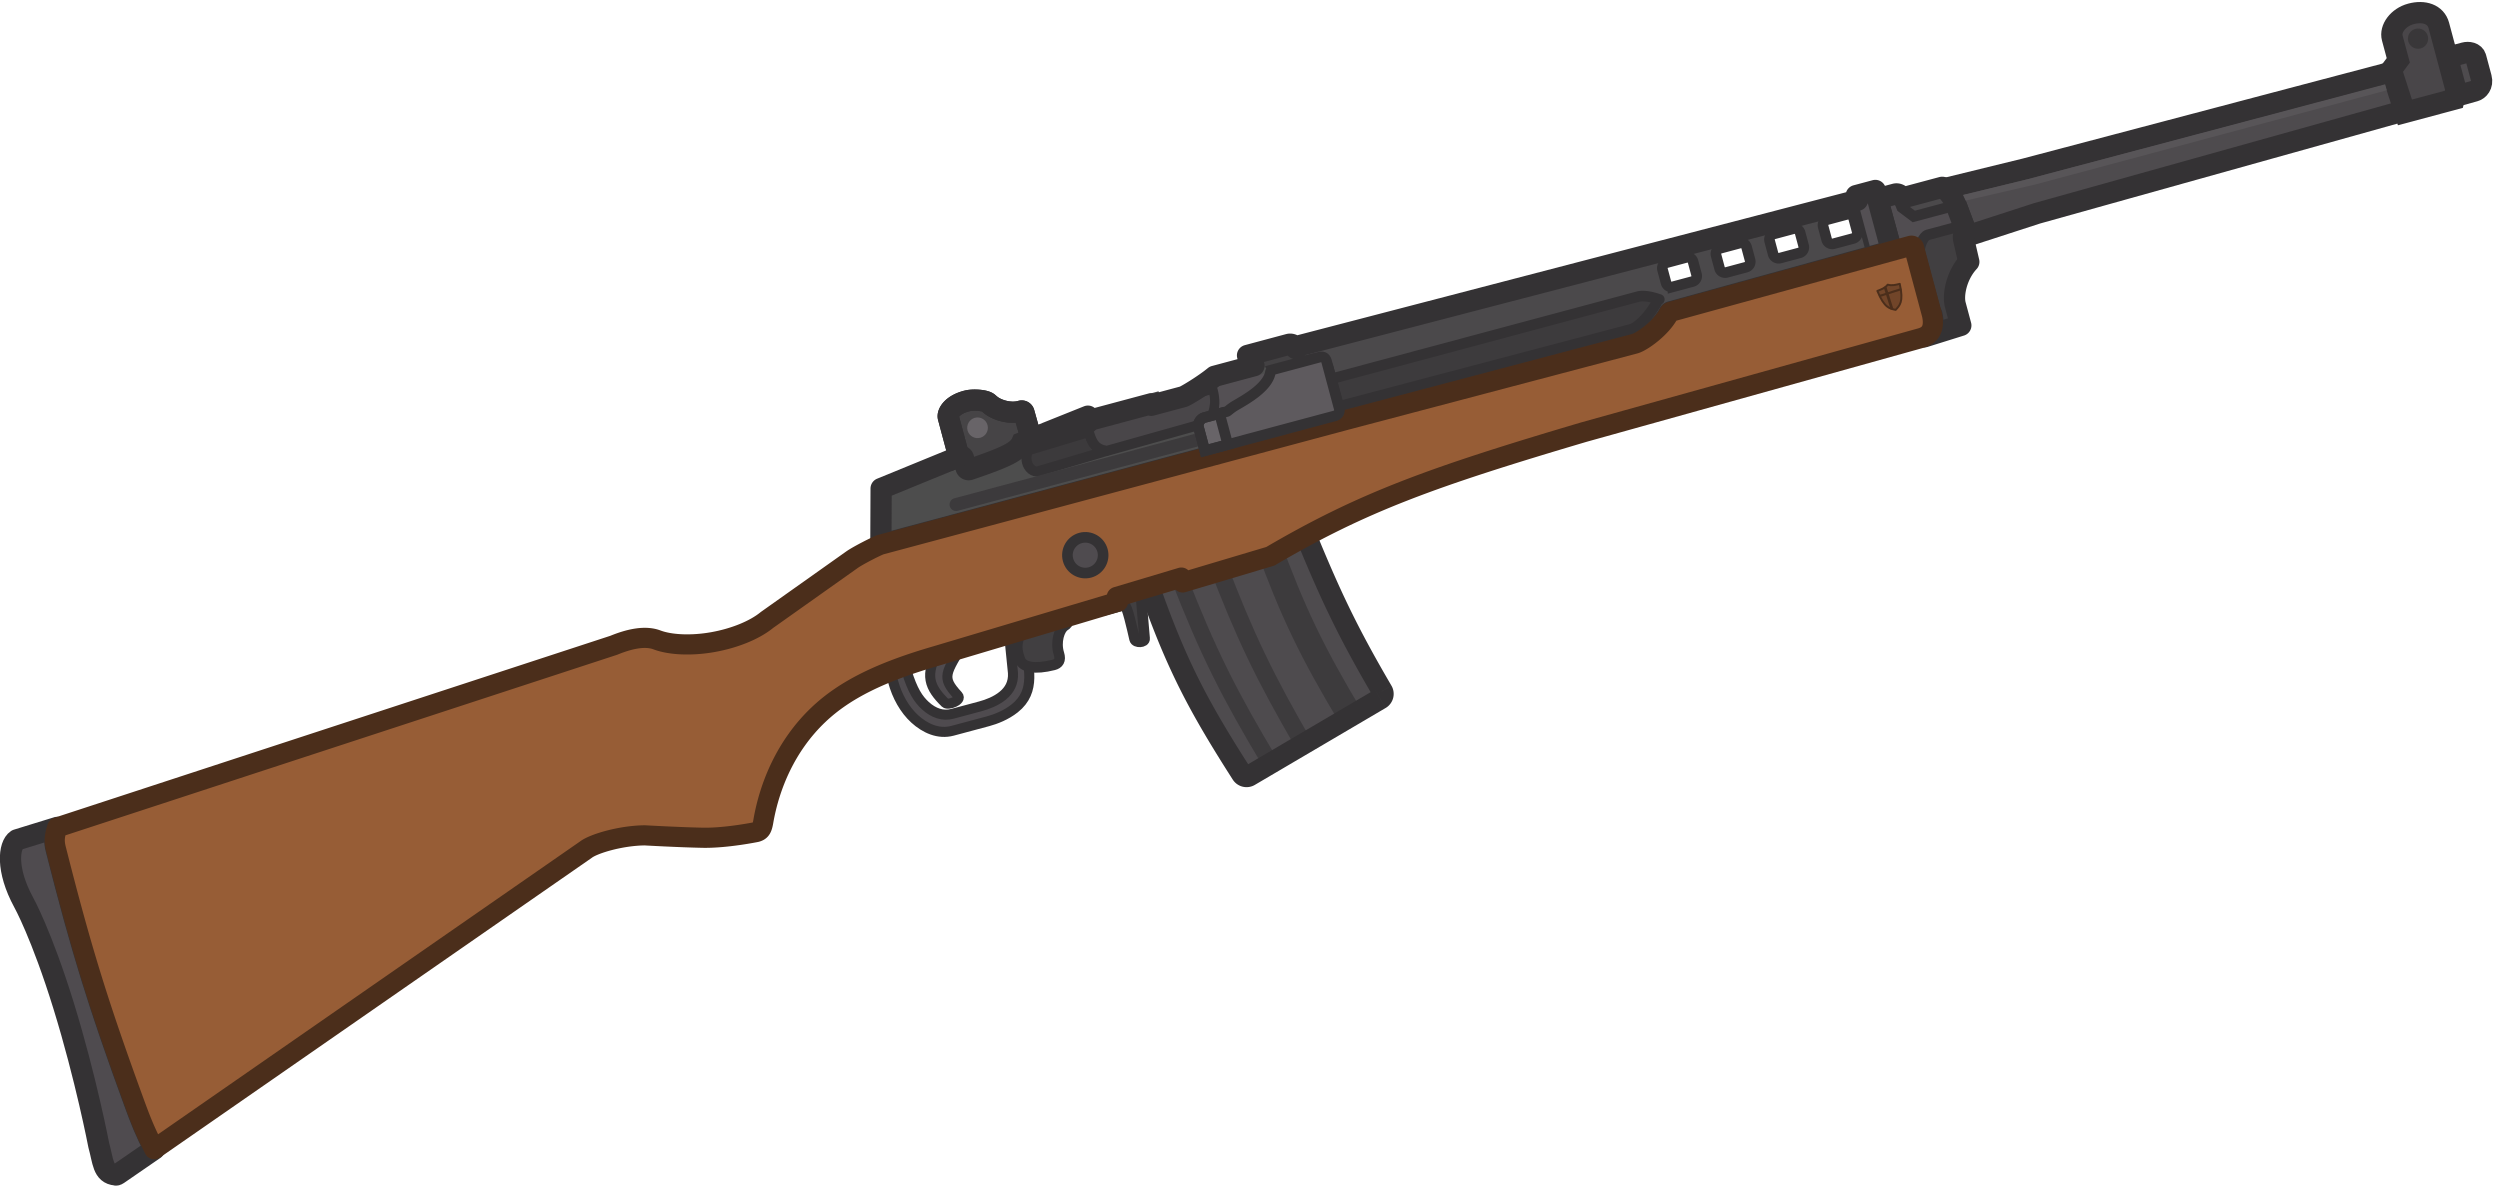 <svg xmlns="http://www.w3.org/2000/svg" xml:space="preserve" width="124.105" height="58.929" viewBox="0 0 32.836 15.592"><defs><clipPath id="g" clipPathUnits="userSpaceOnUse"><path fill="#fff" d="M10.806-159.839h232.755V72.916H10.806z" style="stroke-width:2.116" transform="rotate(30)"/></clipPath><clipPath id="f" clipPathUnits="userSpaceOnUse"><path fill="#fff" d="M10.806-159.839h232.755V72.916H10.806z" style="stroke-width:2.116" transform="rotate(30)"/></clipPath><clipPath id="e" clipPathUnits="userSpaceOnUse"><path fill="#fff" d="M10.806-159.839h232.755V72.916H10.806z" style="stroke-width:2.116" transform="rotate(30)"/></clipPath><clipPath id="d" clipPathUnits="userSpaceOnUse"><path fill="#fff" d="M10.806-159.839h232.755V72.916H10.806z" style="stroke-width:2.116" transform="rotate(30)"/></clipPath><clipPath id="c" clipPathUnits="userSpaceOnUse"><path fill="#fff" d="M10.806-159.839h232.755V72.916H10.806z" style="stroke-width:2.116" transform="rotate(30)"/></clipPath><clipPath id="b" clipPathUnits="userSpaceOnUse"><path fill="#fff" d="M10.806-159.839h232.755V72.916H10.806z" style="stroke-width:2.116" transform="rotate(30)"/></clipPath><path id="a" d="M-63.717 141.265h10.404v14.323h-10.404z"/></defs><g transform="rotate(-15.004 32.53 7.1)scale(.125)"><path fill="#4d4d4d" d="m99.717 8.118-1.55 5.683h50.63V8.437c0-1-.81-1.809-1.809-1.809h-1.217v-.459h-4.874v-.37h-4.28c-1.35.612-3.49 1.218-3.736 1.218h-3.49v-.154h-6.409l-.309-.463-7.444.892c-.629.779-1.936 1.04-6.029 1.304a.28.28 0 0 1-.298-.278V7.265a.28.28 0 0 0-.316-.277z" style="stroke-width:2.116"/><path fill="#464446" stroke="#343234" stroke-width="2.232" d="M110.89 1.565c-1.646-.055-2.417.702-2.417 1.16v4.276l.11-.014a.28.28 0 0 1 .317.277v1.053c0 .161.137.288.298.278 4.092-.264 5.4-.525 6.028-1.305l1.08-.129-.033-2.86a.244.244 0 0 0-.25-.237c-1.167.027-2.327-.718-2.831-1.339-.098-.12-.183-.247-.266-.372-.265-.398-1.453-.769-2.035-.788Z"/><path fill="#434143" d="M145.77 5.19v1.042h-4.874v-.435h-.371V4.574h4.48c.333 0 .603.283.603.616z" style="stroke-width:2.116"/><path fill="#4f4b4f" stroke="#343234" stroke-width="1.116" d="M110.82 26.446c-.54.03-.611.857-.676 1.395-.37 2.327-.137 5.046-2.863 6.224-1.055.456-2.215.58-3.054.58h-3.859c-1.54 0-2.731-1.014-3.511-2.233-.775-1.21-1.178-2.8-1.178-4.386v-.995l2.64-.585v.58l-.987.276c.073 2.182.428 3.214.972 4.065.627.98 1.487 1.554 2.524 1.554h3.031c.766 0 1.743-.098 2.569-.474.795-.362 1.437-.97 1.653-2.032l.509-3.124c.057-.43.348-.778.645-1 .31-.23 8.359-.4 8.798-.4v.172c-.114 0-5.098.683-7.212.798z" style="stroke-width:1.058;stroke-dasharray:none"/><path fill="#3c3a3c" d="M124.234 25.328c.665 8.782 1.766 13.511 4.316 21.56a.604.604 0 0 0 .735.4l15.364-4.247a.605.605 0 0 0 .421-.744c-1.945-7.108-2.688-11.278-3.61-18.575z" style="fill:#4e4b4e;fill-opacity:1;stroke-width:2.116"/><path fill="#363536" d="M136.103 24.22c.694 7.91 1.576 12.452 3.763 20.14l2.64-.48c-2.172-7.633-3.04-12.108-3.728-19.948zM126.637 25.102c.947 8.644 1.96 13.491 4.315 21.722l1.688-.24c-2.347-8.203-3.354-13.02-4.297-21.626zM130.833 24.71c.842 8.318 1.762 13.055 3.926 21.062l1.872-.057c-2.156-7.976-3.07-12.684-3.909-20.964z" style="fill:#3d3b3d;fill-opacity:1;stroke-width:2.116"/><path fill="#343234" d="m128.55 46.888-1.064.337zm-4.316-21.56-.104-1.11-1.092.101.083 1.094zm5.051 21.96-.297-1.076zm15.364-4.247-.297-1.076zm.421-.744-1.076.295zm-3.61-18.575 1.106-.14-.135-1.071-1.075.1zm-11.846 22.829c-2.53-7.985-3.61-12.629-4.268-21.307l-2.225.169c.673 8.884 1.795 13.699 4.365 21.812zm-.626-.339a.51.51 0 0 1 .626.339l-2.128.674a1.72 1.72 0 0 0 2.096 1.138zm15.364-4.247-15.364 4.247.594 2.151 15.364-4.247zm-.358.627a.51.51 0 0 1 .358-.627l.594 2.151a1.72 1.72 0 0 0 1.2-2.113zm-3.642-18.73c.928 7.338 1.68 11.561 3.642 18.73l2.152-.59c-1.928-7.046-2.662-11.164-3.58-18.42zm-16.015 2.577 17.226-1.606-.207-2.222-17.226 1.606z" style="stroke-width:2.117;stroke-dasharray:none"/><path fill="#3c3a3c" d="m122.333 8.031-6.363.197c-.456 0-.73.646-.738 1.208-.008.6.381 1.203.909 1.203l7.515-.21c-1.015-.429-1.296-1.018-1.323-2.398z" style="stroke:#343234;stroke-width:1.058;stroke-dasharray:none;stroke-opacity:1"/><path fill="#413f41" stroke="#343234" stroke-width="2.232" d="m216.396 12.05 8.13-.421 47.746-.513c.408 0 1.014-.369 1.015-1.161V7.763c-.002-.557-.6-.79-1.015-.79l-47.746-.176-8.708-.19c.257.35.586 1.09.692 1.774l.314 3.222c-.228.095-.363.189-.428.447z" clip-path="url(#b)" style="fill:#4e4b4e;fill-opacity:1"/><path fill="#514d51" d="M208.693 5.817h1.952c.238 0 .48.155.694.59h4.243c.223 0 .785 1.042.93 1.977l.314 3.222c-.317.131-.455.263-.471.838l-.079 2.253c-1.607 1.012-2.54 2.907-2.54 4.007v2.227l-6.022.164c.64-.117 1.294-.563 1.366-2.04v-6.963a.603.603 0 0 0-.607-.603l-.222.002z" style="stroke-width:2.116"/><path fill="#4b494b" d="m210.776 5.832.176 1.524.974 1.241h4.605l-.02-.215c-.145-.935-.708-1.977-.93-1.977h-4.244c-.174-.354-.367-.523-.561-.573" style="stroke-width:2.116"/><path fill="#4b494b" d="M216.82 11.606c-.391-.436-.872-.765-1.29-.765h-2.704c-.453 0-1.253 1.001-1.253 1.586v6.481c0 .888-.277 1.561-.8 2.102l2.96-.08v-2.227c0-1.1.934-2.996 2.542-4.008l.078-2.252c.016-.573.152-.706.466-.837" style="fill:#413f41;fill-opacity:1;stroke-width:2.116"/><path stroke="#343234" stroke-width="1.116" d="m210.776 5.832.176 1.524.974 1.241h4.605l-.02-.215c-.145-.935-.708-1.977-.93-1.977h-4.244c-.174-.354-.367-.523-.561-.573zM216.82 11.606c-.391-.436-.872-.765-1.29-.765h-2.704c-.453 0-1.253 1.001-1.253 1.586v6.481c0 .888-.277 1.561-.8 2.102l2.96-.08v-2.227c0-1.1.934-2.996 2.542-4.008l.078-2.252c.016-.573.152-.706.466-.837z" style="fill:none"/><path stroke="#343234" stroke-width="2.232" d="M208.693 5.817h1.952c.238 0 .48.155.694.59h4.243c.223 0 .785 1.042.93 1.977l.314 3.222c-.317.131-.455.263-.471.838l-.079 2.253c-1.607 1.012-2.54 2.907-2.54 4.007v2.227l-3.998.164c.64-.117 1.294-.563 1.366-2.04l-1.518-6.963a.603.603 0 0 0-.607-.603l-.222.002z" style="fill:none;stroke-width:2.232;stroke-linecap:round;stroke-linejoin:round;stroke-dasharray:none"/><path fill="#413f41" stroke="#343234" stroke-width="1.116" d="m110.783 26.623-.024-.242 4.044-.523c.278.768.397.995-.21 1.188-.606.192-1.385 1.378-1.328 2.676.032.727-.317.995-.83.988-2.068-.029-3.197-.595-3.279-1.433-.102-1.055.019-1.673.667-2.56zM122.375 30.505l.833-4.66-4.692.104.661.599h2.047c.283 0 .158 2.69.122 3.746-.015.435.977.638 1.029.21z"/><path fill="#4f4b4f" stroke="#343234" stroke-width="1.116" d="M101.28 25.994c-2.343 2.2-2.042 3.666-.89 5.626.21.356 1.804.196 1.492-.4-1.245-2.38-.638-2.558 2.106-5.302z" style="stroke-width:1.058;stroke-dasharray:none"/><path fill="#4f4b4f" stroke="#343234" stroke-width="2.232" d="M6.164 22.272c.012-.907.214-1.383.711-2.173l-4.43.165c-.963.322-1.938 2.692-1.019 6.515 0 0 .947 3.733 1.245 11.607s-.227 15.103-.227 15.103c.018 1.744-.375 3.005.905 3.465.045.073.244 0 .244 0l4.384-1.556c-.444-2.045-.586-3.277-.77-5.365-.947-10.691-1.198-16.763-1.043-27.76" clip-path="url(#c)" style="stroke-linecap:round;stroke-linejoin:round"/><path fill="#494649" stroke="#343234" stroke-width="2.232" d="m265.347 5.93-.974.77.233 4.694 5.324-.001.478-.926.002-6.978c-.002-1.237-1.113-1.931-2.517-1.931-1.405 0-2.548.942-2.547 1.93z" clip-path="url(#d)"/><path fill="#4f4b4f" stroke="#343234" stroke-width="1.015" d="M118.612 22.331a1.897 1.897 0 1 0 0-3.794 1.897 1.897 0 0 0 0 3.794z"/><path fill="#434143" d="M129.388 7.016h1.129V5.795h-1.128z" style="stroke-width:2.116"/><path fill="#3c3a3c" d="M106.884 11.098a.681.681 0 0 0 0 1.362H148.2v-1.362z" style="stroke-width:2.116"/><path fill="#494649" d="M129.168 6.862h.223v.153h3.49a1 1 0 0 0 .063-.006h3.137c.15 1.075-.255 2.19-1.249 3.288l-11.16.139c-1.108-.464-1.352-1.11-1.341-2.744.488-.03.663-.196.677-.827h6.126z" style="stroke:#343234;stroke-width:1.058;stroke-dasharray:none;stroke-opacity:1"/><path fill="#545054" d="M135.844 9.778h7.698V6.875h-6.98c.047.825-.1 2.062-.718 2.903" style="stroke-width:2.116"/><path fill="#4b494b" fill-rule="evenodd" stroke="#343234" stroke-width="1.116" d="M146.993 6.707h-1.223V4.995l60.882.422V11.5l-21.985.155a.3.3 0 0 0-.212.097c-1.205 1.324-3.572 2.164-4.3 2.164l-31.767-.117V8.102c0-.77-.625-1.395-1.395-1.395zm37.984.456c0-.333.27-.603.603-.603h2.112c.333 0 .603.27.603.603v1.415c0 .333-.27.603-.603.603h-2.112a.603.603 0 0 1-.603-.603zm6.429-.603a.603.603 0 0 0-.603.603v1.415c0 .333.27.603.603.603h2.112c.333 0 .603-.27.603-.603V7.163a.603.603 0 0 0-.603-.603zm5.222.603c0-.333.27-.603.603-.603h2.112c.333 0 .603.27.603.603v1.415c0 .333-.27.603-.603.603h-2.112a.603.603 0 0 1-.603-.603zm6.429-.603a.603.603 0 0 0-.603.603v1.415c0 .333.27.603.603.603h2.112c.333 0 .603-.27.603-.603V7.163a.603.603 0 0 0-.603-.603z" clip-rule="evenodd"/><path fill="#545054" d="m208.735 4.91-2.083.001v6.59l1.82-.013q.143 0 .263.057z" style="stroke-width:2.116"/><circle cx="111.153" cy="4.574" r="1.086" fill="#413e41" style="fill:#686468;fill-opacity:1;stroke-width:2.116"/><circle cx="267.789" cy="4.483" r=".616" fill="#3e3c3e" clip-path="url(#e)" style="fill:#393739;fill-opacity:1;stroke-width:2.116" transform="translate(-194.797 -3.482)scale(1.728)"/><path stroke="#343234" stroke-width="1.116" d="m148.387 12.235 31.767.119c.728 0 2.268-.84 3.473-2.165a.3.3 0 0 1 .212-.096c-.655-.434-1.252-.76-1.943-.862h-33.509z" style="fill:#3d3b3d;fill-opacity:1;stroke-width:1.116;stroke-linecap:round;stroke-linejoin:round;stroke-dasharray:none"/><path stroke="#343234" stroke-width="2.232" d="M145.607 5.19h.161v-.195l60.883.422V4.91h2.082v6.634a.6.6 0 0 0-.262-.057l-23.805.168a.3.3 0 0 0-.212.097c-1.205 1.324-3.573 2.164-4.301 2.164l-31.644-.117H98.165l1.55-5.683L108.473 7V2.725c0-.458.771-1.215 2.418-1.16.582.02 1.77.39 2.035.788.084.125.169.252.266.372.505.62 1.664 1.366 2.83 1.339a.244.244 0 0 1 .251.237l.033 2.86 6.365-.763.309.464h6.41v.154h3.489c.246 0 2.385-.606 3.735-1.22h4.28-.37V4.574h4.48c.333 0 .603.282.603.615" style="fill:none;stroke-linecap:round;stroke-linejoin:round"/><path fill="#975d36" d="M148.793 13.8H98.164c-.354 0-2.559.464-3.336.745l-10.28 3.808c-1.563.707-3.863.972-6.128.771-2.264-.2-4.374-.877-5.574-1.74-1.12-.804-2.863-.845-4.527-.632L6.869 20.1c-.498.79-.7 1.266-.712 2.173-.155 10.998.096 17.07 1.042 27.761.185 2.088.327 3.32.77 5.365l51.966-18.665c.93-.38 3.863-.486 6.349.151 0 0 3.485 1.148 5.843 1.828s5.57.872 5.57.872c.482 0 .687-.203.996-.872 1.625-3.52 4.395-7.099 8.478-9.33 3.381-1.847 7.566-2.654 13.622-2.775l19.889-.559v-.801l7.081-.203v.806l9.611-.27c10.834-2.98 18.462-3.64 35.22-4.075l36.37-.374c.743 0 1.725-.247 1.815-2.077v-7.29a.28.28 0 0 0-.28-.278l-25.835.17a.3.3 0 0 0-.211.097c-1.206 1.324-3.573 2.164-4.302 2.164z" clip-path="url(#f)" style="stroke-width:2.117;stroke-dasharray:none"/><circle cx="118.622" cy="20.436" r="1.877" fill="#4f4b4f" stroke="#343234" stroke-width="1.116"/><path stroke="#4b2e1b" stroke-width="1.055" d="M148.793 13.8H98.164c-.354 0-2.559.464-3.336.745l-10.28 3.808c-1.563.707-3.863.972-6.128.771-2.264-.2-4.374-.877-5.574-1.74-1.12-.804-2.863-.845-4.527-.632L6.869 20.1c-.498.79-.7 1.266-.712 2.173-.155 10.998.096 17.07 1.042 27.761.185 2.088.327 3.32.77 5.365l51.966-18.665c.93-.38 3.863-.486 6.349.151 0 0 3.485 1.148 5.843 1.828s5.57.872 5.57.872c.482 0 .687-.203.996-.872 1.625-3.52 4.395-7.099 8.478-9.33 3.381-1.847 7.566-2.654 13.622-2.775l19.889-.559v-.525l7.081-.203v.53l9.611-.27c10.834-2.98 18.462-3.64 35.22-4.075l36.692-.374c.743 0 1.725-.247 1.815-2.077v-7.29a.28.28 0 0 0-.28-.278l-26.157.17a.3.3 0 0 0-.211.097c-1.206 1.324-3.573 2.164-4.302 2.164z" clip-path="url(#g)" style="fill:none;stroke-width:2.117;stroke-linejoin:round;stroke-dasharray:none"/><path fill="#5e5a5e" d="M142.685 6.706h5.047c.459 0 .655.222.655.655v5.069c0 .387-.262.655-.655.655h-14.136v-2.54c0-.476.456-.84.839-.84h2.471c.104 0 .453-.224 1.066-.388 1.4-.374 3.754-1.003 4.415-2.41a.34.34 0 0 1 .298-.2" style="stroke-width:2.116"/><path fill="#686468" stroke="#343234" stroke-width="1.116" d="M133.596 10.545v2.54h2.504v-3.38h-1.665c-.383 0-.838.364-.839.84z"/><path stroke="#343234" stroke-width="1.116" d="M142.685 6.706h5.047c.459 0 .655.222.655.655v5.069c0 .387-.262.655-.655.655h-14.136v-2.54c0-.476.456-.84.839-.84h2.471c.104 0 .453-.224 1.066-.388 1.4-.374 3.754-1.003 4.415-2.41a.34.34 0 0 1 .298-.2z" style="fill:none"/><path d="m217.623 8.393 7.481.26h38.255v-.65l-38.978-.09-6.872-.163Z" style="fill:#585558;fill-opacity:1;fill-rule:evenodd;stroke:none;stroke-width:1.058;stroke-linecap:round;stroke-linejoin:round;stroke-miterlimit:29;stroke-dasharray:none;stroke-opacity:1"/><path d="M13.306 46.193c.277 3.325-.581 3.762-1.353 4.437-.948-.374-1.903-.519-2.72-3.754.704-.162 1.419-.31 1.954-.839.675.316 1.4.232 2.12.156z" style="fill:#714529;fill-opacity:1;fill-rule:nonzero;stroke:#4b2e1b;stroke-width:.348;stroke-linejoin:round;stroke-dasharray:none;stroke-opacity:1" transform="rotate(6.979 211.008 1667.17)scale(.597)"/><path d="m10.416 46.363.179 1.069-1.218.204.063.377 1.217-.204.443 2.654.48-.08-.442-2.655 2.343-.393-.063-.377-2.343.393-.178-1.068z" style="fill:#4b2e1b;fill-opacity:1;fill-rule:nonzero;stroke:none;stroke-width:3.90095e-09;stroke-linejoin:round;stroke-dasharray:none;stroke-opacity:1" transform="rotate(6.979 211.008 1667.17)scale(.597)"/></g></svg>